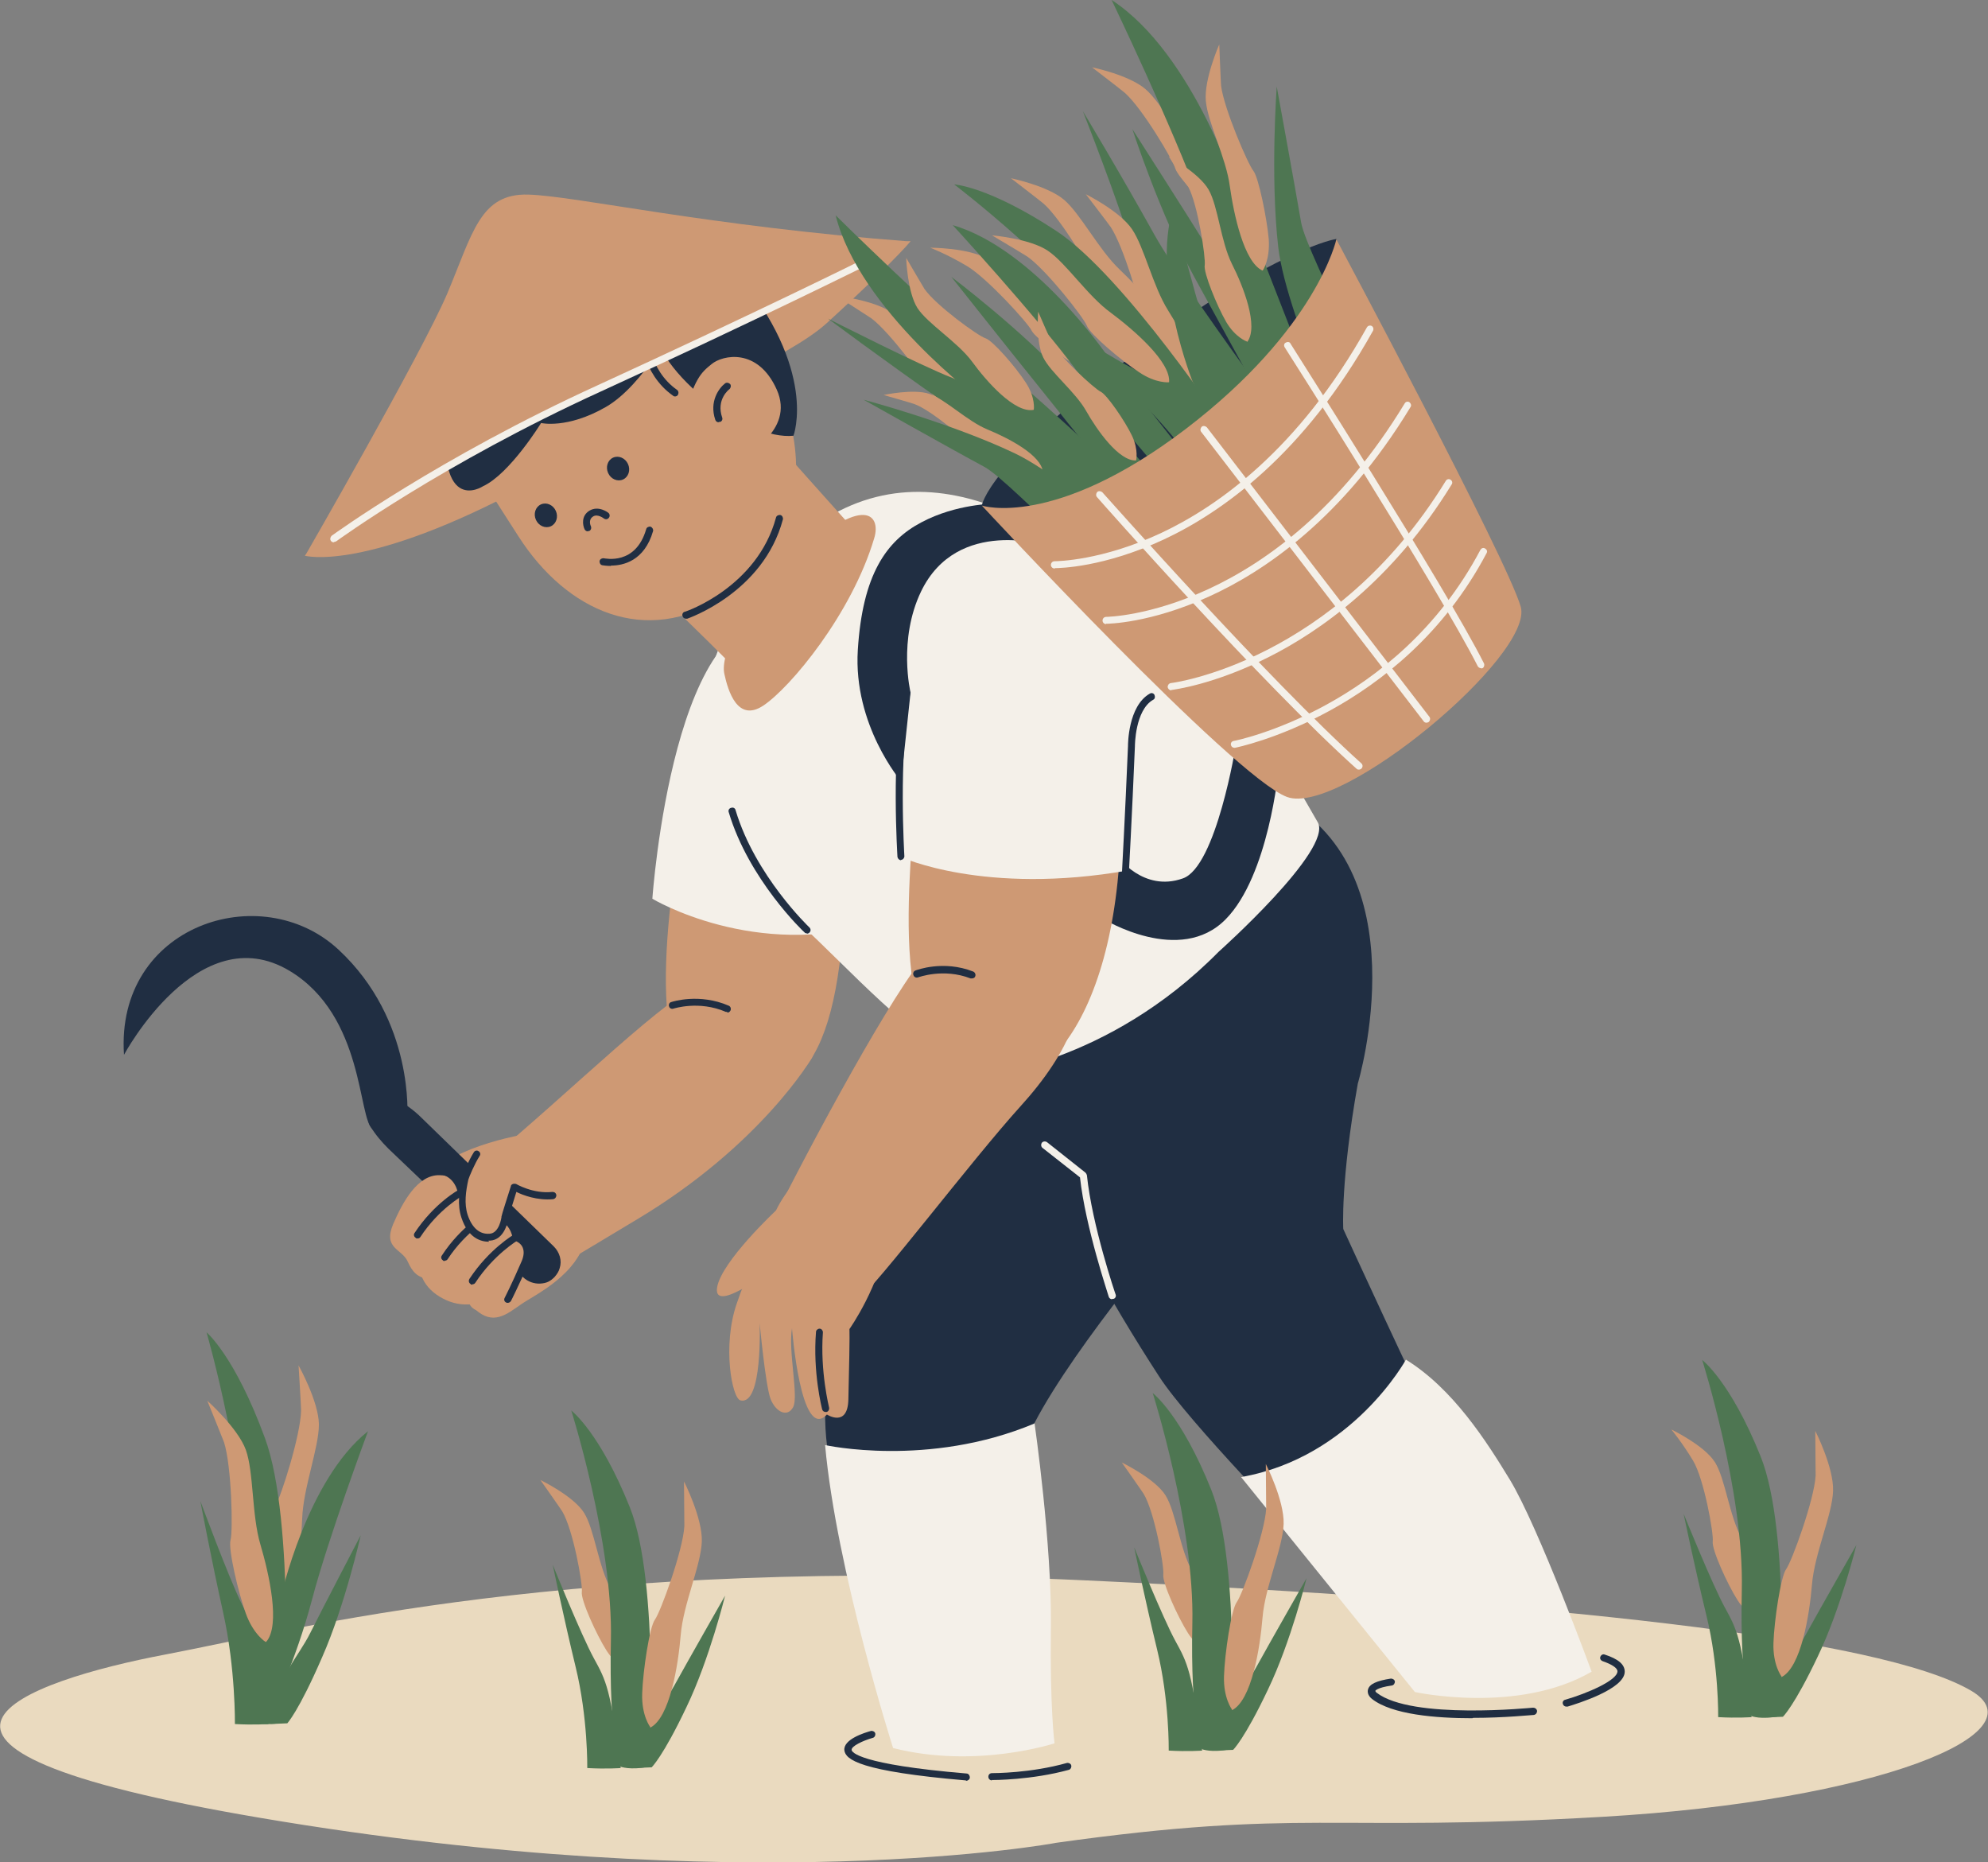 <?xml version="1.0" encoding="UTF-8"?>
<svg id="icon" xmlns="http://www.w3.org/2000/svg" version="1.1" viewBox="0 0 546.7 512">
  <rect x="0" y="0" width="546.7" height="512" fill="#808080" stroke="none"/>
  <!-- Generator: Adobe Illustrator 29.1.0, SVG Export Plug-In . SVG Version: 2.1.0 Build 142)  -->
  <path d="M290.2,506.7s-84.7,15.8-218.6-6.9c-116.9-19.8-64.1-37.7-26.2-44.9s111-27,253.1-20.4c128,5.9,218.6,15.8,243.5,30.3,19.7,11.5-25.5,30.3-101.2,34.7-75.6,4.4-82.2-2.4-150.7,7.2Z" fill="#eadabf"/>
  <g>
    <path d="M173.1,459.1s-3.5-.9-6.3-5.3c-2.8-4.4-7.1-13.9-6.8-16.1.3-2.2-2.4-17.2-5.4-22.2-.5-.8-6-8.6-6-8.6,0,0,9.1,4.4,12,9s3.9,14.7,7.4,21c3.5,6.3,8.4,17.5,5.1,22.2Z" fill="#ce9974"/>
    <path d="M178.5,485.7s3-50.6-5.3-71.3c-8.3-20.7-16.1-26.6-16.1-26.6,0,0,11.5,36.3,10.9,63.2-.6,26.9,2.6,34.7,2.6,34.7,0,0,2.7,1.1,7.8,0Z" fill="#4e7652"/>
    <path d="M170.7,486.1s-3.9.3-9.2,0c0,0,.2-13.9-3.2-27.8-3.4-14-6.3-28.1-6.3-28.1,0,0,7.9,19.5,11.3,25.7,3.4,6.2,4.6,8.3,7.4,30.3Z" fill="#4e7652"/>
    <path d="M174.2,485.9s-.3.3,5,0c0,0,3.1-2.9,9.6-16.6,6.3-13.1,10.6-30.6,10.6-30.6,0,0-10.5,18.4-13.9,24.6-3.4,6.2-8.9,10.7-11.4,22.7Z" fill="#4e7652"/>
    <path d="M178.8,474.8s-2.4-3.1-2.2-9.2,2-18.3,3.5-20.3c1.5-2,7.7-18.9,8.1-25.7,0-1.2-.1-12.3-.1-12.3,0,0,5.1,10,4.9,16.5s-5.1,17.2-5.8,25.7c-.7,8.4-3,22.8-8.4,25.5Z" fill="#ce9974"/>
  </g>
  <g>
    <path d="M484.1,445.2s-3.5-.9-6.3-5.3c-2.8-4.4-7.1-13.9-6.8-16.1.3-2.2-2.4-17.2-5.4-22.2s-6-8.6-6-8.6c0,0,9.1,4.4,12,9s3.9,14.7,7.4,21c3.5,6.3,8.4,17.5,5.1,22.2Z" fill="#ce9974"/>
    <path d="M489.5,471.8s3-50.6-5.3-71.3c-8.3-20.7-16.1-26.6-16.1-26.6,0,0,11.5,36.3,10.9,63.2-.6,26.9,2.6,34.7,2.6,34.7,0,0,2.7,1.1,7.8,0Z" fill="#4e7652"/>
    <path d="M481.7,472.1s-3.9.3-9.2,0c0,0,.2-13.9-3.2-27.8-3.4-14-6.3-28.1-6.3-28.1,0,0,7.9,19.5,11.3,25.7s4.6,8.3,7.4,30.3Z" fill="#4e7652"/>
    <path d="M485.3,472s-.3.3,5,0c0,0,3.1-2.9,9.6-16.6,6.3-13.1,10.6-30.6,10.6-30.6,0,0-10.5,18.4-13.9,24.6s-8.9,10.7-11.4,22.7Z" fill="#4e7652"/>
    <path d="M489.9,460.9s-2.4-3.1-2.2-9.2,2-18.3,3.5-20.3c1.5-2,7.7-18.9,8.1-25.7,0-1.2-.1-12.3-.1-12.3,0,0,5.1,10,4.9,16.5-.2,6.5-5.1,17.2-5.8,25.7-.7,8.4-3,22.8-8.4,25.5Z" fill="#ce9974"/>
  </g>
  <g>
    <path d="M75.8,443.4s-2.5-2.9-2.6-9.1,1.2-18.4,2.6-20.5,6.9-19.2,7-26.1c0-1.2-.7-12.3-.7-12.3,0,0,5.5,9.8,5.6,16.2,0,6.5-4.3,17.4-4.6,25.9-.3,8.5-2,22.9-7.2,25.9Z" fill="#ce9974"/>
    <path d="M77.2,439.3s7.1-32.4,24-45.8c0,0-10.9,29.2-15.4,46.3-4.5,17.1-11.4,31.2-11.4,31.2l2.7-31.7Z" fill="#4e7652"/>
    <path d="M78.2,473.6s3-55.4-5.3-78.1c-8.3-22.7-16.1-29.2-16.1-29.2,0,0,11.5,39.8,10.9,69.2-.6,29.4,2.6,38,2.6,38,0,0,2.7,1.2,7.8,0Z" fill="#4e7652"/>
    <path d="M73.8,474s-3.9.3-9.2,0c0,0,.2-15.2-3.2-30.5s-6.3-30.8-6.3-30.8c0,0,7.9,21.3,11.3,28.1,3.4,6.8,4.6,9.1,7.4,33.2Z" fill="#4e7652"/>
    <path d="M74,473.8s-.3.3,5,0c0,0,3.1-3.2,9.6-18.2,6.3-14.3,10.6-33.5,10.6-33.5,0,0-10.5,20.1-13.9,26.9-3.4,6.8-8.9,11.7-11.4,24.8Z" fill="#4e7652"/>
    <path d="M73,451.4s-3.3-2-5.4-7.8c-2.1-5.8-4.9-17.8-4.2-20.2.7-2.4.3-20.4-1.8-26.9-.4-1.1-4.6-11.4-4.6-11.4,0,0,8.4,7.5,10.6,13.5,2.2,6.1,1.6,17.9,4,26s5.6,22.3,1.6,26.8Z" fill="#ce9974"/>
  </g>
  <path d="M83.9,152.8s16.6,4.7,61.6-19.6c44.9-24.3,71.6-35,81.9-44.4s20.6-19.4,23-22.5c0,0-19.5,2-57.4,15.5-37.9,13.5-83.7,41.1-109.1,70.9Z" fill="#ce9974"/>
  <path d="M358.2,423s-31.3-32-39.4-44.5c-27.7-42.6-50.7-91.7-44.4-117,6.3-25.3,44.7-58,76.4-42.8,40.6,19.4,22.6,79.2,22.6,79.2-4.8,27-4,40-4,40,0,0,21.6,47.1,25.2,53.4,0,0-19.5,27.2-36.4,31.7Z" fill="#202e42"/>
  <path d="M386.7,373.7s-14.7,27-45.4,32.4l47.8,59.1s28.3,6.2,48.6-5.6c0,0-14.6-39.8-22.5-52.8-6.4-10.5-15.6-25-28.6-33Z" fill="#f4f0e9"/>
  <path d="M325.5,334.8s-29.6,34.5-41,56.4c-6.2,11.9-12,26.2-27.1,27.6-15.2,1.4-23.9.5-27.3-9.6-16.4-47.9,35.6-117,37-124.6,1.5-7.5,61.8-18.6,58.5,50.1Z" fill="#202e42"/>
  <path d="M284.5,391.3s4.8,33.3,4.5,56c-.3,22.6,1,32,1,32,0,0-21.6,7.1-44.4,1.3,0,0-15.6-48.9-18.7-83.3,0,0,28.3,6.3,57.5-5.9Z" fill="#f4f0e9"/>
  <path d="M214.9,190.5c-4.3-1.9-10-.6-13.5,2.6-5.3,4.9-9.9,13-12.9,28.7-5.1,27.1-12.1,76.8,8.6,79.6,26.9,3.7,35.4-16.5,35.6-70.2.1-27.2-7.9-36.2-17.9-40.7Z" fill="#ce9974"/>
  <path d="M217.1,171.2c-31.8-9.4-37.7,75.9-37.7,75.9,0,0,28.2,17,62.3,6.5,0,0,7.2-73-24.6-82.4Z" fill="#f4f0e9"/>
  <path d="M223.3,290.8s-13.9,24-48.2,44.5c-34.2,20.5-44.1,27.3-54.2,21.2s-7.6-20.5,13.7-37.9c21.3-17.5,50.3-46.3,58.9-48.2,8.6-1.9,41.7-6.1,29.8,20.4Z" fill="#ce9974"/>
  <path d="M193.3,202.8s2.1,28.8,26.1,50.6c14.8,13.5,30.1,31.6,50.6,42.3,0,0,34.3-2.8,65.1-34,0,0,31.5-28.1,27.3-35.6-9.9-17.4-20.2-34.6-45.4-57.6-24.8-22.6-64.2-51.2-99.7-18.5-26.7,24.6-24,52.7-24,52.7Z" fill="#f4f0e9"/>
  <path d="M303.5,252.7s21,12.9,33.6,0c11.8-12,14.5-41.1,14.5-41.1l-11.7-6.9s-5.4,33.6-14.6,36.8c-10.9,3.9-18-6.1-18-6.1l-3.8,17.2Z" fill="#202e42"/>
  <path d="M271.5,171.7c-8.4,2.4-18.7,16.1-19.7,42.8s-9.6,78.4,20,82.9c21.8,3.3,41.7-34,35.2-96.7-3.3-32.1-26.2-31.7-35.5-29Z" fill="#ce9974"/>
  <path d="M276.5,156.7c-33-3.3-28.8,78.9-28.8,78.9,0,0,23,10.7,62.6,3.7,0,0,6-78.6-33.8-82.5Z" fill="#f4f0e9"/>
  <path d="M309.4,241.7s0,0,0,0c-.5,0-.9-.5-.9-1,0-.2.9-16.4,1.7-35.6,0-.4,0-11,6-14.4.5-.3,1.1-.1,1.3.4s.1,1.1-.4,1.3c-5,2.9-5,12.7-5,12.8-.8,19.3-1.7,35.5-1.7,35.6,0,.5-.5.9-1,.9Z" fill="#202e42"/>
  <path d="M247.8,236.5c-.5,0-.9-.4-1-.9,0-.3-1.8-27.7,1.6-45.2.1-.5.6-.9,1.1-.8.5.1.9.6.8,1.1-3.3,17.3-1.6,44.4-1.6,44.7,0,.5-.4,1-.9,1,0,0,0,0,0,0Z" fill="#202e42"/>
  <path d="M221.9,256.6c-.2,0-.5,0-.7-.3-.2-.1-15.3-14.5-20.8-33-.2-.5.1-1.1.7-1.2.5-.2,1.1.1,1.2.7,5.4,18,20.1,32,20.3,32.2.4.4.4,1,0,1.4-.2.2-.5.3-.7.3Z" fill="#202e42"/>
  <path d="M240.4,148c-6.2,20.8-23,41-30.5,46-7.1,4.7-9.7-4.1-10.7-8.7-1.2-5.4,4.8-17.4,17-29.5,20.8-20.7,26.3-14.6,24.2-7.8Z" fill="#ce9974"/>
  <g>
    <g>
      <path d="M139.9,65h0c20.7-13.3,48.2-7.3,61.5,13.4l11.3,24.4c19.8,43.9-13.9,61.4-13.9,61.4-21.2,13.6-42.9,4-56.2-16.7l-14.3-22.3c-13.3-20.7-9.2-47,11.5-60.3Z" fill="#ce9974"/>
      <path d="M202.2,74.5s-25.1-2.7-23.3,13.2c1.9,15.9,26.7,33.4,39.3,32.1,0,0,6.9-18-16-45.3Z" fill="#202e42"/>
      <path d="M195.7,100.1c3-2.5,12.7-4.6,17.9,7,5.2,11.6-9.5,18.3-9.5,18.3l-16.3-10.1c3.2-11.2,4.9-12.8,7.9-15.2Z" fill="#ce9974"/>
      <path d="M197.6,116.1c-.4,0-.8-.3-.9-.7-1.7-5,1-8.7,2.7-10,.4-.3,1-.2,1.4.2.3.4.2,1-.2,1.4h0c-.2.1-3.7,2.9-2,7.8.2.5-.1,1.1-.6,1.2-.1,0-.2,0-.3,0Z" fill="#202e42"/>
      <path d="M161.7,146.1c-.4,0-.7-.2-.9-.5-.6-1.2-1-3.8,1.3-5.2,2.5-1.5,5.1.5,5.2.6.4.3.5,1,.1,1.4-.3.4-.9.5-1.4.1,0,0-1.7-1.3-2.9-.5-1.4.9-.7,2.5-.6,2.7.2.5,0,1.1-.5,1.3-.1,0-.3,0-.4,0Z" fill="#202e42"/>
      <path d="M168,155.6c-1.4,0-2.3-.2-2.4-.2-.5-.1-.8-.7-.7-1.2.1-.5.7-.8,1.2-.7h0c.3,0,8.7,2,11.6-8,.1-.5.7-.8,1.2-.7.5.2.8.7.7,1.2-2.4,8.3-8.3,9.5-11.6,9.5Z" fill="#202e42"/>
      <ellipse cx="150" cy="141.8" rx="3" ry="3.3" transform="translate(-45.3 75.2) rotate(-24.6)" fill="#202e42"/>
      <ellipse cx="170" cy="129" rx="3" ry="3.3" transform="translate(-38.3 82.3) rotate(-24.6)" fill="#202e42"/>
    </g>
    <path d="M183.8,165.7s10,9.6,17.2,16.9c0,0,7-.7,20.4-14.9s14.5-20.9,14.5-20.9c0,0-17.5-19.5-23.8-26.6l-28.3,45.5Z" fill="#ce9974"/>
    <path d="M188.6,170.1c-.4,0-.8-.3-.9-.7-.2-.5.1-1.1.6-1.2.2,0,19.9-6.7,25.1-25.9.1-.5.7-.8,1.2-.7.5.1.8.7.7,1.2-5.4,20.2-26.1,27.2-26.3,27.3-.1,0-.2,0-.3,0Z" fill="#202e42"/>
    <path d="M185.7,109c-.2,0-.4,0-.6-.2-8.7-6.1-9.1-17-9.1-17.4,0-.5.4-1,.9-1,.6,0,1,.4,1,.9,0,.1.4,10.4,8.3,15.9.4.3.5.9.2,1.4-.2.3-.5.4-.8.4Z" fill="#202e42"/>
    <path d="M123.3,109.2c-4.4,33.7,9.5,24.5,9.5,24.5,7.4-3.4,16-17.4,16-17.4,0,0,7.2,1.7,17.8-4.4s19.4-23.7,19.4-23.7c-5-10.4-58.3-12.7-62.8,21.1Z" fill="#202e42"/>
  </g>
  <path d="M250.4,66.4s-36.9,17.3-59,28.1c-22.1,10.8-65.6,30.1-84.9,43.8-14.4,10.2-22.6,14.5-22.6,14.5,0,0,32-55.5,39.1-72.1,7-16.6,9-27.6,22.3-27.2,13.3.4,49.2,8.7,105.1,12.9Z" fill="#ce9974"/>
  <path d="M91.8,149.1c-.3,0-.6-.1-.8-.4-.3-.4-.2-1,.2-1.4.3-.2,29.4-21.4,73.2-41.4,43.6-20,73.1-34.6,73.4-34.8.5-.2,1.1,0,1.3.4.2.5,0,1.1-.4,1.3-.3.1-29.7,14.8-73.4,34.8-43.6,19.9-72.5,41-72.8,41.2-.2.1-.4.2-.6.2Z" fill="#f4f0e9"/>
  <path d="M305.8,357.2c-.4,0-.8-.3-.9-.7,0-.2-6.4-19-7.9-32.8l-10.3-8.1c-.4-.3-.5-.9-.2-1.4.3-.4.9-.5,1.4-.2l10.6,8.4c.2.2.3.4.4.7,1.4,13.7,7.8,32.6,7.9,32.8.2.5-.1,1.1-.6,1.2-.1,0-.2,0-.3,0Z" fill="#f4f0e9"/>
  <g>
    <path d="M151.2,310.9c4.7,6.4,12.6,17.7,10.2,28.7s-14.2,16.3-18.1,19c-3.9,2.7-7.7,6-12.7,1.3-5-4.7-16.7-27.3-16.7-27.3,0,0,4.8-10.8,9.2-13.5,10.8-6.6,28.1-8.3,28.1-8.3Z" fill="#ce9974"/>
    <path d="M101.8,309.6c1.4,2.3,3.1,4.3,5,6.2l37.1,35.4c1.3,1.2,3,1.8,4.7,1.7s2.7-.6,3.9-1.8c.7-.8,1.2-1.6,1.4-2.4.7-2.1,0-4.4-1.6-6l-36.4-35.4c-2.2-2.2-4.8-4-7.6-5.5,0,0-9,3.8-6.5,7.8Z" fill="#202e42"/>
    <g>
      <path d="M141.9,340.2s3.6,1.1,2.2,7.3c-1.4,6.2-4.1,8.8-5.4,11-1.3,2.2-7.9,3.5-9.6,0-2.1-4.5-6,2.4-9.4-4.5-2-4.1-4.8-.8-7.6-7.2-1.6-3.5-6.8-3.5-4-10.2,2.7-6.3,6.8-13.6,12.7-13.5,5.9,0,6,4.8,6,4.8,0,0,6.9-.8,8,5.8,0,0,5.7-.8,7.1,6.5Z" fill="#ce9974"/>
      <path d="M129.9,353.2c-.2,0-.4,0-.5-.2-.5-.3-.6-.9-.3-1.4,5.4-8.2,12.1-12.1,12.4-12.3.5-.3,1.1-.1,1.3.4.3.5.1,1.1-.4,1.3,0,0-6.6,3.9-11.7,11.7-.2.3-.5.4-.8.4Z" fill="#202e42"/>
      <path d="M122.3,346.7c-.2,0-.4,0-.5-.2-.5-.3-.6-.9-.3-1.3,5.3-8.2,12.5-12.2,12.8-12.4.5-.3,1.1,0,1.3.4.3.5,0,1.1-.4,1.3,0,0-7,3.9-12.1,11.7-.2.3-.5.4-.8.4Z" fill="#202e42"/>
      <path d="M114.8,340.5c-.2,0-.4,0-.5-.2-.5-.3-.6-.9-.3-1.3,5.4-8.2,12.1-11.9,12.4-12,.5-.3,1.1,0,1.3.4.3.5,0,1.1-.4,1.3,0,0-6.6,3.6-11.7,11.4-.2.3-.5.4-.8.4Z" fill="#202e42"/>
      <path d="M139.6,358.2c-.1,0-.3,0-.4-.1-.5-.2-.7-.8-.4-1.3,0,0,2-3.9,4.5-9.7.8-1.7.9-3.1.4-4.2-.6-1.3-2-1.7-2-1.8-.3-.1-.6-.4-.7-.7-1-5.4-6-5.7-6.2-5.7-.4,0-.8-.4-.9-.8-1.1-5.8-6.6-5.1-6.9-5-.3,0-.5,0-.7-.2-.2-.2-.3-.4-.4-.7,0-.2-.7-4.5-5-5.2-.5,0-.9-.6-.8-1.1,0-.5.6-.9,1.1-.8,4,.6,5.9,3.7,6.5,5.9,2.7,0,6.7,1.1,8,6,2.4.4,6,2.1,7.2,6.7.7.3,1.9,1.1,2.6,2.6.7,1.6.6,3.6-.4,5.8-2.6,5.8-4.5,9.7-4.6,9.8-.2.3-.5.5-.9.5Z" fill="#202e42"/>
    </g>
    <g>
      <path d="M146.9,318.2s-1.4,4.3-5.4,6.5c0,0-3,7-3.3,12.1-.3,5.1-7.8,5.1-9.8-2.4-1.9-7.5.8-14,3.9-18.4,0,0,13.3-2.5,14.6,2.2Z" fill="#ce9974"/>
      <path d="M134.5,341.4c-2.2,0-5.7-.9-7.6-6.6-1.2-3.6-.6-7.3.1-10.8.2-1,1.8-4.8,3.3-7.2.3-.5.9-.6,1.3-.3.5.3.6.9.3,1.3-1.4,2.2-2.9,5.8-3.1,6.5-.7,3.2-1.2,6.6-.2,9.7,1.2,3.6,3.3,5.4,6,5.2,2.7-.1,3.3-4.5,3.3-4.5,0,0,0-.1,0-.2,0-.3,1.9-6.2,2.6-8.4,0-.3.3-.5.6-.6.3-.1.6,0,.8,0,0,0,4.7,2.8,10,2.2.6,0,1,.3,1.1.9,0,.5-.3,1-.9,1.1-4.4.4-8.3-1.1-10.1-2-.8,2.5-2,6.5-2.2,7.2-.1.8-1,6-5.1,6.2-.1,0-.2,0-.4,0Z" fill="#202e42"/>
    </g>
  </g>
  <g>
    <path d="M333,454.3s-3.5-.9-6.3-5.3c-2.8-4.4-7.1-13.9-6.8-16.1.3-2.2-2.4-17.2-5.4-22.2-.5-.8-6-8.6-6-8.6,0,0,9.1,4.4,12,9s3.9,14.7,7.4,21c3.5,6.3,8.4,17.5,5.1,22.2Z" fill="#ce9974"/>
    <path d="M338.4,480.9s3-50.6-5.3-71.3c-8.3-20.7-16.1-26.6-16.1-26.6,0,0,11.5,36.3,10.9,63.2-.6,26.9,2.6,34.7,2.6,34.7,0,0,2.7,1.1,7.8,0Z" fill="#4e7652"/>
    <path d="M330.6,481.3s-3.9.3-9.2,0c0,0,.2-13.9-3.2-27.8-3.4-14-6.3-28.1-6.3-28.1,0,0,7.9,19.5,11.3,25.7,3.4,6.2,4.6,8.3,7.4,30.3Z" fill="#4e7652"/>
    <path d="M334.1,481.1s-.3.3,5,0c0,0,3.1-2.9,9.6-16.6,6.3-13.1,10.6-30.6,10.6-30.6,0,0-10.5,18.4-13.9,24.6-3.4,6.2-8.9,10.7-11.4,22.7Z" fill="#4e7652"/>
    <path d="M338.8,470s-2.4-3.1-2.2-9.2c.2-6.2,2-18.3,3.5-20.3,1.5-2,7.7-18.9,8.1-25.7,0-1.2-.1-12.3-.1-12.3,0,0,5.1,10,4.9,16.5s-5.1,17.2-5.8,25.7-3,22.8-8.4,25.5Z" fill="#ce9974"/>
  </g>
  <path d="M253.3,264.1s20.6-21.7,39-1.7c9.8,10.6,1.5,27.3-11.7,41.8-13.4,14.8-39.3,49-44.6,53.1-10.1,7.8-40.8,14.3-25-18.6,8.1-16.8,31.4-60.7,42.3-74.6Z" fill="#ce9974"/>
  <path d="M267.2,269c-.1,0-.2,0-.3,0-7.5-2.9-14.3-.3-14.4-.3-.5.2-1.1,0-1.3-.6-.2-.5,0-1.1.6-1.3.3-.1,7.6-2.9,15.8.3.5.2.8.8.6,1.3-.1.4-.5.6-.9.6Z" fill="#202e42"/>
  <path d="M200,278.2c-.1,0-.3,0-.4,0-7.4-3.2-14.3-.9-14.4-.9-.5.2-1.1-.1-1.2-.6-.2-.5.1-1.1.6-1.2.3-.1,7.7-2.5,15.8,1,.5.2.7.8.5,1.3-.2.4-.5.6-.9.6Z" fill="#202e42"/>
  <g>
    <path d="M213.4,332.8s-15.1,14.1-16.2,21.2c-1.1,7.1,13.6-4,13.6-4,0,0,8.1-12.5,2.6-17.2Z" fill="#ce9974"/>
    <g>
      <path d="M243.4,315c-8-8.2-25.1,7.4-30,17.8-3.2,7-8.3,18.1-10.8,25.6-4,11.6-1.3,26,1,26.6,6.2,1.6,5.3-21.3,5.3-21.3,0,0,1.6,17.2,3,20.9,1.4,3.6,4.6,5.2,6.2,2.3,1.6-2.9-1.4-15.5-.3-21.7,0,0,2.4,31.4,9.6,23.7,0,0,5.7,3.7,5.9-4.1.2-7.9.4-17.9.3-19.4,0,0,8.6-12.1,10.5-25.7.6-4.6,2.3-21.6-.7-24.6Z" fill="#ce9974"/>
      <path d="M227,388.2c-.4,0-.8-.3-.9-.7-.1-.4-2.6-10.2-1.7-21.3,0-.5.5-.9,1-.9.5,0,.9.5.9,1-.8,10.8,1.7,20.6,1.7,20.7.1.5-.2,1.1-.7,1.2,0,0-.2,0-.2,0Z" fill="#202e42"/>
    </g>
  </g>
  <path d="M288.2,150.1s-24.9-8.2-34.9,12.5c-6.4,13.3-2.9,27.8-2.9,27.8l-2.6,24.4s-13.2-15.4-11.9-36.1,7.8-30,17.5-35.1c9.6-5.1,19.9-5.1,19.9-5.1l14.9,11.6Z" fill="#202e42"/>
  <g>
    <path d="M270,139s1.3-11.2,41.4-41.2c40.1-29.9,56.1-32.1,56.1-32.1,0,0,8.5,31.2-38.9,62.7,0,0-38.7,24.3-58.5,10.5Z" fill="#202e42"/>
    <path d="M343.8,64.4s-3.6,0-7.9-3.8c-4.4-3.7-12.1-12.1-12.7-14.3s-9.1-16.6-13.9-20.8c-.8-.7-9-7-9-7,0,0,10.2,2.1,14.7,6s9.5,13.7,15.2,19.1c5.7,5.4,14.7,15.4,13.6,20.9Z" fill="#ce9974"/>
    <path d="M277.7,123s-3.6.3-8.3-3c-4.7-3.3-13.2-10.9-14-13.1s-10.7-15.6-15.8-19.4c-.9-.6-9.6-6.2-9.6-6.2,0,0,10.3,1.2,15.2,4.6,4.9,3.4,10.7,12.7,16.9,17.5,6.2,4.8,16.1,13.9,15.5,19.5Z" fill="#ce9974"/>
    <path d="M307.5,104.5s-3.5.6-8.5-2.1c-5-2.8-14.3-9.4-15.3-11.5s-12.2-14.4-17.7-17.7-10.2-5.1-10.2-5.1c0,0,10.4,0,15.6,3,5.2,2.9,12,11.5,18.7,15.7,6.7,4.2,17.5,12.2,17.4,17.8Z" fill="#ce9974"/>
    <path d="M340.5,165.7s-3.3,3.6-8.5,7.8c0,0-56.3-51.7-72.4-62.9-16.1-11.2-31.9-23-31.9-23,0,0,25.4,12.9,34.2,16.3,8.9,3.4,55.5,42,78.5,61.7Z" fill="#4e7652"/>
    <path d="M286.8,129.8s-2.7,1.2-6.9-.2-12-5.3-13-6.9-10.8-9.9-15.4-11.6c-.8-.3-8.5-2.5-8.5-2.5,0,0,8.2-1.8,12.6-.3,4.4,1.5,10.4,7.5,16,9.8,5.6,2.3,14.8,7,15.2,11.7Z" fill="#ce9974"/>
    <path d="M329,174.9s1.9-3.5,4-6.3c0,0-35.5-35.2-54-44-17.7-8.4-41.5-14.7-41.5-14.7,0,0,24.7,13.9,33.1,18.4s42.1,42.8,58.4,46.5Z" fill="#4e7652"/>
    <path d="M269.8,110.1s-33.4-24.7-40-50.9c0,0,27.7,27.4,44.9,41.3,17.2,13.9,68.6,63,68.6,63l-5.2,4.7-68.4-58Z" fill="#4e7652"/>
    <path d="M304.5,97.8s-20.1-29.4-42.5-35.9c0,0,22.7,24.7,34,39.9,11.4,15.2,51.9,60.9,51.9,60.9l4.2-4.3-47.7-60.6Z" fill="#4e7652"/>
    <path d="M336.9,163.9s1-1.6,3.4-7.8c0,0-32.2-35.5-45.9-50.7-13.1-14.5-32.8-29.3-32.8-29.3,0,0,17.6,22.2,23.6,29.6,6,7.4,38.1,48.6,51.8,58.2Z" fill="#4e7652"/>
    <path d="M364.3,150.5s3.9-3,8.6-7.7c0,0-45.9-61.1-55.4-78.2-9.5-17.1-19.7-34-19.7-34,0,0,10.4,26.5,12.8,35.7,2.5,9.2,36.3,59.4,53.7,84.2Z" fill="#4e7652"/>
    <path d="M382.8,131.5s-3.9.6-7.3,1.7c0,0-21.7-45-24-65.4-2.2-19.4-.4-44-.4-44,0,0,5.1,27.9,6.7,37.3,1.6,9.4,26.8,53.7,25,70.3Z" fill="#4e7652"/>
    <path d="M340.8,54.4s-12.4-39.6-35.1-54.4c0,0,16.9,35.2,24.4,55.9s37.2,85.4,37.2,85.4l6.1-3.4-32.6-83.5Z" fill="#4e7652"/>
    <path d="M369.8,135.4s-1.8.4-8.5.6c0,0-23.1-42-32.9-59.9-9.4-17.2-17-40.6-17-40.6,0,0,15.3,23.9,20.3,32,5,8.1,33.5,51.9,38.1,67.9Z" fill="#4e7652"/>
    <path d="M347.3,74.3s2-2.9,1.6-8.6c-.5-5.7-2.8-16.9-4.2-18.7-1.5-1.8-8.1-17.1-8.9-23.4-.1-1.1-.5-11.4-.5-11.4,0,0-4.2,9.5-3.7,15.5.5,6,5.6,15.7,6.6,23.5,1.1,7.8,3.9,20.9,9,23.2Z" fill="#ce9974"/>
    <path d="M342.9,93.9s-3.2-1.1-5.7-5.4c-2.5-4.3-6.3-13.6-5.9-15.6.3-2.1-1.9-16.6-4.5-21.5-.4-.8-5.4-8.4-5.4-8.4,0,0,8.4,4.6,11,9.2s3.3,14.2,6.4,20.4c3.1,6.1,7.4,17.1,4.2,21.4Z" fill="#ce9974"/>
    <path d="M284.3,112.6s.5-3.3-2.2-7.4c-2.7-4.2-9.1-11.6-11.1-12.2s-13.7-9.1-16.8-13.6c-.5-.8-5-8.5-5-8.5,0,0,.3,9.4,3.1,13.8,2.8,4.3,11,9.3,15,14.7,4,5.5,11.7,14.2,16.9,13.3Z" fill="#ce9974"/>
    <path d="M312.4,126.7s.8-2.9-1.1-6.9c-1.9-4-6.9-11.3-8.6-12.1s-11.3-9.5-13.6-13.9c-.4-.7-3.6-8.1-3.6-8.1,0,0-.7,8.4,1.4,12.6s8.8,9.4,11.8,14.7c3,5.3,9,13.8,13.7,13.6Z" fill="#ce9974"/>
    <path d="M329.1,108.9s-3.4-1-6.7-5.6c-3.3-4.7-8.7-14.7-8.7-17.1,0-2.3-4.7-18.3-8.2-23.7-.6-.9-6.9-9.1-6.9-9.1,0,0,9.3,4.6,12.7,9.6s5.7,15.6,9.9,22.3c4.2,6.6,10.4,18.6,7.9,23.6Z" fill="#ce9974"/>
    <path d="M321.5,94.9s-3.6,0-7.9-3.8c-4.4-3.7-12.1-12.1-12.7-14.3s-9.1-16.6-13.9-20.8c-.8-.7-9-7-9-7,0,0,10.2,2.1,14.7,6,4.5,3.9,9.5,13.7,15.2,19.1,5.7,5.4,14.7,15.4,13.6,20.9Z" fill="#ce9974"/>
    <path d="M328,105s-11.4-28.5-5.4-47.7c0,0,6.8,28.1,12.3,43.5,5.4,15.4,7.5,29.9,7.5,29.9l-14.4-25.7Z" fill="#4e7652"/>
    <path d="M337.6,118.7s-28.4-42.9-47.1-55.2c-18.7-12.3-28.1-12.8-28.1-12.8,0,0,30.6,23.2,46.4,45.5s22.9,26.9,22.9,26.9c0,0,2.6-.6,5.8-4.3Z" fill="#4e7652"/>
    <path d="M334.6,121.5s-2.7,2.4-6.9,5.1c0,0-8.2-11.5-19.2-21-11-9.5-21.7-19.4-21.7-19.4,0,0,17.7,11.5,24,14.7,6.3,3.2,8.4,4.2,23.8,20.6Z" fill="#4e7652"/>
    <path d="M321.5,105.1s-3.6.4-8.3-2.8c-4.8-3.1-13.5-10.5-14.3-12.7-.8-2.2-11.1-15.3-16.3-19-.9-.6-9.8-5.9-9.8-5.9,0,0,10.4.9,15.3,4.2,5,3.3,11,12.5,17.4,17.1,6.3,4.7,16.5,13.5,16,19.1Z" fill="#ce9974"/>
    <path d="M270,139s19.8,6.5,56-21c36.2-27.6,41.5-52.2,41.5-52.2,0,0,46.9,87.8,50.7,101s-49.6,57.8-64.3,52.3c-14.7-5.5-83.8-80-83.8-80Z" fill="#ce9974"/>
    <path d="M290.1,156.3c0,0,0,0-.1,0-.5,0-1-.4-1-1,0-.5.4-1,1-1,0,0,0,0,0,0,.6,0,13-.1,29.4-7.8,15.5-7.3,37.8-23,56.5-56.5.3-.5.9-.6,1.3-.4.5.3.6.9.4,1.3-19,34.1-41.7,50-57.5,57.4-16.5,7.7-28.7,7.9-30,7.9Z" fill="#f4f0e9"/>
    <path d="M304.2,171.6h0c-.5,0-1-.4-1-1,0-.5.4-1,1-1,.5,0,46.9-.7,82.1-58.7.3-.5.9-.6,1.3-.3s.6.9.3,1.3c-18.7,30.8-40.4,45.3-55.4,52.1-16.2,7.4-27.9,7.5-28.4,7.5Z" fill="#f4f0e9"/>
    <path d="M322.1,189.8c-.5,0-.9-.4-1-.9,0-.5.3-1,.9-1.1.4,0,45-5.8,75.6-55.6.3-.5.9-.6,1.3-.3.5.3.6.9.3,1.3-16.2,26.4-36.3,40.4-50.2,47.4-15.2,7.7-26.3,9-26.8,9.1,0,0,0,0-.1,0Z" fill="#f4f0e9"/>
    <path d="M339.5,205.6c-.5,0-.9-.3-1-.8-.1-.5.2-1,.8-1.1.4,0,44.8-9,67.8-52.5.3-.5.8-.7,1.3-.4.5.3.7.8.4,1.3-23.4,44.3-68.7,53.4-69.2,53.5,0,0-.1,0-.2,0Z" fill="#f4f0e9"/>
    <path d="M373.8,211.6c-.2,0-.5,0-.7-.2-25.9-23.2-71-74.2-71.4-74.7-.4-.4-.3-1,0-1.4.4-.4,1-.3,1.4,0,.5.5,45.5,51.4,71.3,74.6.4.4.4,1,0,1.4-.2.2-.5.3-.7.3Z" fill="#f4f0e9"/>
    <path d="M407.3,183.7c-.4,0-.7-.2-.9-.5-10.7-21.1-52.7-87.1-53.1-87.7-.3-.5-.2-1.1.3-1.3.5-.3,1.1-.2,1.3.3.4.7,42.5,66.7,53.2,87.9.2.5,0,1.1-.4,1.3-.1,0-.3.1-.4.1Z" fill="#f4f0e9"/>
    <path d="M392.3,198.7c-.3,0-.6-.1-.8-.4l-61.2-79.6c-.3-.4-.2-1,.2-1.4.4-.3,1-.2,1.4.2l61.2,79.6c.3.4.2,1-.2,1.4-.2.1-.4.2-.6.2Z" fill="#f4f0e9"/>
  </g>
  <path d="M112,307.3s2.1-26.7-18.9-46.2c-21.3-19.8-61.4-6.7-59,28.9,0,0,20.4-38.1,45.5-23.1,20.7,12.4,18.8,40.9,22.9,43.5,4.2,2.6,9.5.3,9.5-3.1Z" fill="#202e42"/>
  <path d="M265.6,489.5s0,0,0,0c-29.1-2.5-33.1-5.7-33.4-8.3-.3-3,5.5-4.8,7.3-5.3.5-.1,1.1.2,1.2.7.1.5-.2,1.1-.7,1.2-2.8.8-5.9,2.3-5.8,3.3,0,.6,1.9,4,31.6,6.5.5,0,.9.5.9,1.1,0,.5-.5.9-1,.9Z" fill="#202e42"/>
  <path d="M272.8,489.5c-.5,0-1-.4-1-1s.4-1,1-1,10.7,0,20.6-2.8c.5-.1,1.1.2,1.2.7.1.5-.2,1.1-.7,1.2-10.2,2.8-20.7,2.8-21.2,2.8Z" fill="#202e42"/>
  <path d="M404.9,472.4c-10.1,0-22.1-1-27.6-5.3-.1-.1-1.5-1.1-1.1-2.6.4-1.5,2.4-2.4,6.3-3,.5,0,1,.3,1.1.8,0,.5-.3,1-.8,1.1-4.3.6-4.6,1.5-4.6,1.5,0,0,.2.4.4.5,9.7,7.5,42.7,4.1,43,4.1.5,0,1,.3,1.1.9,0,.5-.3,1-.9,1.1-.6,0-8,.8-16.7.8Z" fill="#202e42"/>
  <path d="M430.7,469.2c-.4,0-.8-.3-.9-.7-.2-.5.1-1.1.7-1.2,5.9-1.7,14.3-5.3,14.3-7.8,0-.9-1.5-1.9-4.1-2.8-.5-.2-.8-.7-.6-1.2.2-.5.7-.8,1.2-.6,3.7,1.2,5.5,2.7,5.5,4.7,0,4.8-13.1,8.8-15.7,9.6,0,0-.2,0-.3,0Z" fill="#202e42"/>
</svg>